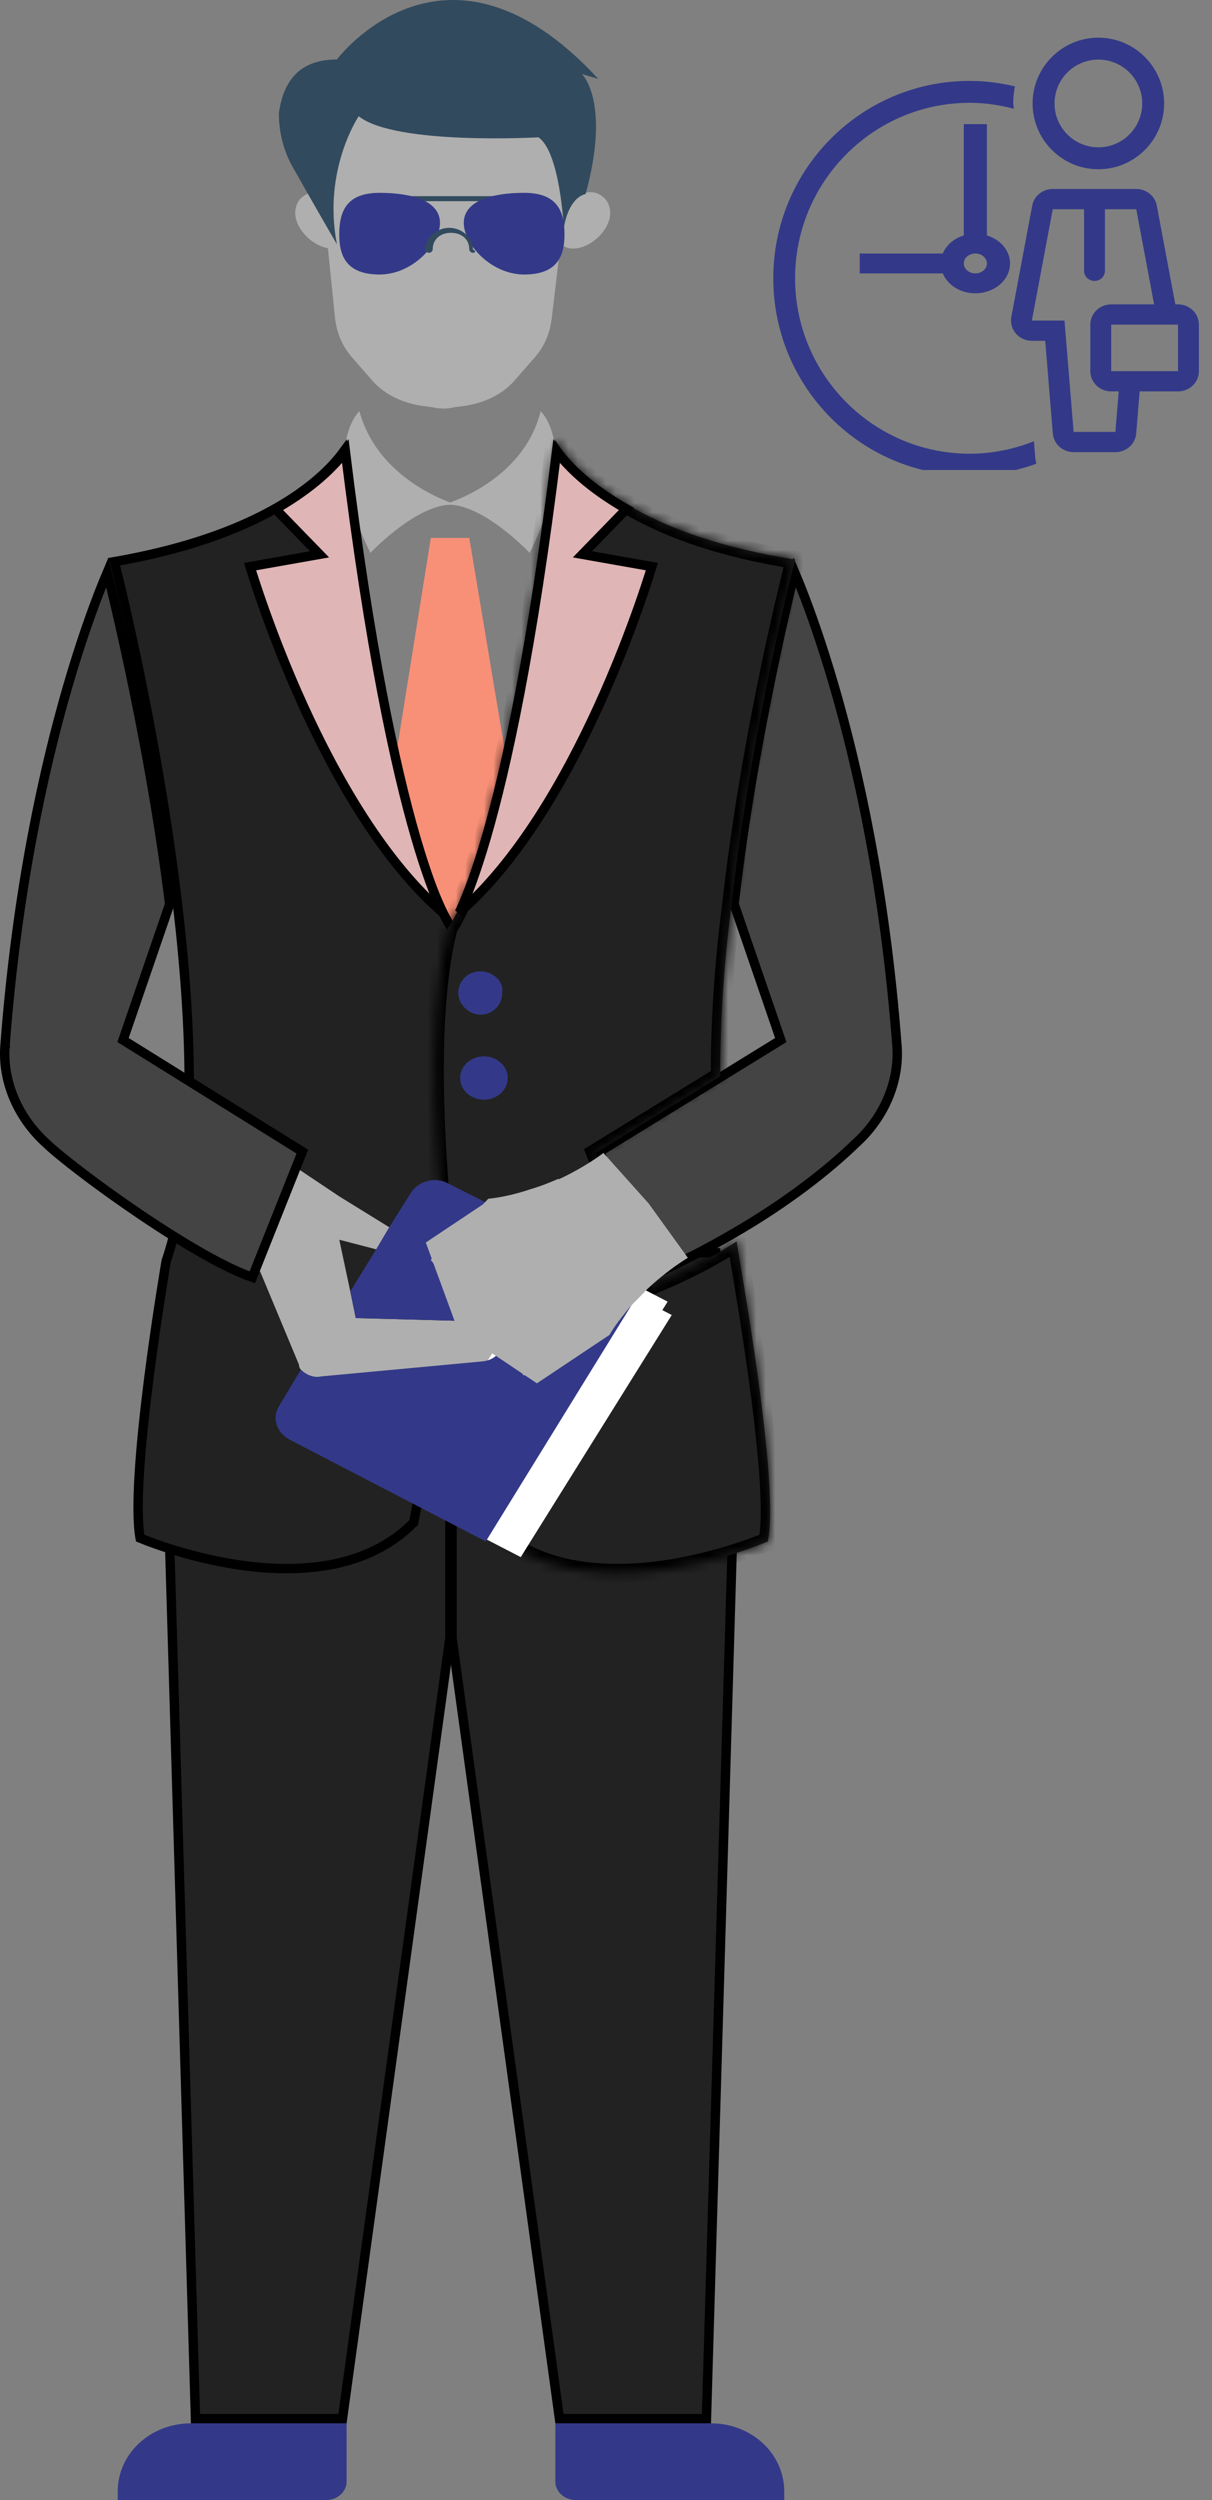 <svg width="129" height="266" viewBox="0 0 129 266" fill="none" xmlns="http://www.w3.org/2000/svg">
<rect x="0" y="0" width="129" height="266" fill="#808080" stroke="none"/>
<path d="M54.43 84.016L47.998 99.802L41.566 84.016L45.855 57.233H49.947L54.43 84.016Z" fill="#F89077"/>
<path d="M57.547 43.752C57.547 43.752 61.835 47.655 56.378 58.829C56.378 58.829 50.531 52.62 46.633 53.862C46.828 53.863 55.598 51.557 57.547 43.752Z" fill="#AFAFAF"/>
<path d="M38.254 43.752C38.254 43.752 33.966 47.655 39.423 58.829C39.423 58.829 45.27 52.62 49.168 53.862C48.974 53.863 40.398 51.557 38.254 43.752Z" fill="#AFAFAF"/>
<path d="M48.109 133.293H76.186L78.099 159.055L75.19 257.34H59.545L48.109 174.264V133.293Z" fill="#222222" stroke="black"/>
<path d="M19.812 133.293H47.888V174.264L36.453 257.34H20.807L17.899 159.055L19.812 133.293Z" fill="#222222" stroke="black"/>
<path d="M95.449 111.014L95.449 111.014L95.45 111.024C95.823 114.929 94.143 118.859 91.128 121.604L91.122 121.609L91.116 121.615C88.224 124.422 83.774 127.945 77.961 131.296L77.958 131.297C75.371 132.811 72.427 134.327 69.125 135.845L63.823 122.534L76.719 114.595L76.719 114.595L82.761 110.87L83.101 110.66L82.971 110.282L78.135 96.198C79.206 86.769 80.9 77.608 82.33 70.793C83.048 67.373 83.698 64.545 84.169 62.573C84.327 61.912 84.465 61.347 84.578 60.888C84.805 61.422 85.091 62.116 85.422 62.968C86.297 65.216 87.492 68.562 88.767 72.937C91.317 81.687 94.185 94.557 95.449 111.014Z" fill="#454444" stroke="black"/>
<path d="M12.172 59.763C22.539 57.961 28.799 54.803 32.489 52.046C34.365 50.644 35.572 49.349 36.315 48.394C36.406 48.277 36.489 48.166 36.566 48.06C39.153 69.131 41.957 81.714 44.16 89.081C45.287 92.847 46.258 95.255 46.965 96.741C47.319 97.484 47.608 97.998 47.819 98.337C47.924 98.506 48.011 98.633 48.077 98.724C48.094 98.747 48.112 98.771 48.13 98.794C49.308 103.416 49.656 109.646 49.502 116.43C49.347 123.259 48.685 130.614 47.87 137.389C47.055 144.163 46.088 150.352 45.325 154.847C44.943 157.095 44.612 158.918 44.377 160.18C44.26 160.811 44.166 161.301 44.102 161.633C44.072 161.788 44.048 161.909 44.031 161.993C39.136 166.951 31.902 167.405 25.754 166.553C22.672 166.125 19.899 165.374 17.896 164.729C16.895 164.407 16.088 164.111 15.532 163.897C15.268 163.795 15.06 163.711 14.916 163.652C14.642 162.145 14.646 159.675 14.828 156.739C15.019 153.653 15.401 150.112 15.827 146.758C16.252 143.405 16.721 140.245 17.083 137.922C17.264 136.761 17.418 135.81 17.527 135.149C17.581 134.819 17.625 134.561 17.654 134.386L17.688 134.187L17.693 134.159C19.66 128.404 20.277 120.845 20.113 112.778C19.948 104.684 18.994 96.037 17.799 88.109C16.603 80.18 15.163 72.964 14.023 67.729C13.452 65.112 12.957 62.99 12.603 61.521C12.427 60.787 12.286 60.216 12.189 59.829C12.183 59.806 12.178 59.784 12.172 59.763Z" fill="#222222" stroke="black"/>
<mask id="path-8-inside-1_812_15490" fill="white">
<path d="M81.72 164.011C81.72 164.011 61.84 172.702 51.705 162.237C51.705 162.237 42.934 118.249 47.612 99.093C47.612 98.915 47.612 98.738 47.806 98.561C47.806 98.561 53.848 90.579 59.111 46.768C59.111 46.768 60.865 50.493 67.686 54.218C71.584 56.346 76.847 58.297 84.643 59.539C84.643 59.539 79.965 77.276 77.821 96.609C77.041 102.64 76.652 108.671 76.652 114.524L63.398 122.683L69.05 136.873C72.558 135.453 75.677 133.857 78.406 132.083C78.406 132.616 83.084 157.625 81.72 164.011Z"/>
</mask>
<path d="M81.72 164.011C81.72 164.011 61.84 172.702 51.705 162.237C51.705 162.237 42.934 118.249 47.612 99.093C47.612 98.915 47.612 98.738 47.806 98.561C47.806 98.561 53.848 90.579 59.111 46.768C59.111 46.768 60.865 50.493 67.686 54.218C71.584 56.346 76.847 58.297 84.643 59.539C84.643 59.539 79.965 77.276 77.821 96.609C77.041 102.64 76.652 108.671 76.652 114.524L63.398 122.683L69.05 136.873C72.558 135.453 75.677 133.857 78.406 132.083C78.406 132.616 83.084 157.625 81.72 164.011Z" fill="#222222"/>
<path d="M81.72 164.011L82.12 164.927L82.59 164.722L82.698 164.22L81.72 164.011ZM51.705 162.237L50.724 162.433L50.782 162.721L50.986 162.933L51.705 162.237ZM47.612 99.093L48.583 99.33L48.612 99.213V99.093H47.612ZM47.806 98.561L48.48 99.3L48.548 99.238L48.604 99.164L47.806 98.561ZM59.111 46.768L60.015 46.342L58.533 43.194L58.118 46.649L59.111 46.768ZM67.686 54.218L68.165 53.34L68.165 53.34L67.686 54.218ZM84.643 59.539L85.61 59.794L85.891 58.725L84.8 58.551L84.643 59.539ZM77.821 96.609L78.812 96.737L78.814 96.728L78.815 96.72L77.821 96.609ZM76.652 114.524L77.176 115.375L77.652 115.082V114.524H76.652ZM63.398 122.683L62.874 121.831L62.158 122.272L62.469 123.053L63.398 122.683ZM69.05 136.873L68.121 137.243L68.493 138.177L69.425 137.8L69.05 136.873ZM78.406 132.083L79.406 132.082L79.404 130.242L77.861 131.245L78.406 132.083ZM81.72 164.011C81.319 163.095 81.319 163.095 81.319 163.094C81.319 163.095 81.319 163.094 81.319 163.095C81.319 163.095 81.319 163.095 81.318 163.095C81.316 163.096 81.313 163.097 81.309 163.099C81.301 163.102 81.288 163.108 81.271 163.115C81.236 163.13 81.183 163.152 81.112 163.182C80.971 163.24 80.76 163.325 80.486 163.431C79.938 163.642 79.139 163.934 78.148 164.254C76.164 164.893 73.421 165.636 70.376 166.058C64.229 166.91 57.148 166.42 52.423 161.541L50.986 162.933C56.397 168.52 64.323 168.916 70.65 168.039C73.842 167.596 76.702 166.821 78.762 166.157C79.793 165.825 80.627 165.52 81.205 165.297C81.495 165.185 81.721 165.094 81.875 165.03C81.953 164.998 82.013 164.973 82.054 164.956C82.074 164.947 82.09 164.94 82.101 164.935C82.107 164.933 82.111 164.931 82.114 164.93C82.116 164.929 82.117 164.928 82.118 164.928C82.119 164.928 82.119 164.928 82.12 164.928C82.12 164.927 82.12 164.927 81.72 164.011ZM51.705 162.237C52.685 162.042 52.685 162.041 52.685 162.041C52.685 162.041 52.685 162.04 52.685 162.04C52.685 162.039 52.685 162.037 52.684 162.034C52.683 162.029 52.681 162.021 52.679 162.011C52.675 161.99 52.669 161.959 52.661 161.918C52.645 161.835 52.621 161.711 52.589 161.549C52.527 161.224 52.435 160.744 52.32 160.127C52.09 158.891 51.767 157.103 51.394 154.898C50.646 150.485 49.699 144.405 48.897 137.729C48.095 131.051 47.441 123.791 47.278 117.016C47.114 110.226 47.445 103.99 48.583 99.33L46.64 98.855C45.439 103.774 45.113 110.22 45.278 117.065C45.444 123.925 46.105 131.254 46.911 137.968C47.718 144.684 48.67 150.797 49.422 155.232C49.797 157.449 50.122 159.248 50.354 160.492C50.47 161.115 50.562 161.599 50.626 161.928C50.657 162.092 50.682 162.218 50.699 162.303C50.707 162.345 50.713 162.377 50.718 162.399C50.72 162.41 50.721 162.418 50.722 162.424C50.723 162.427 50.723 162.429 50.724 162.43C50.724 162.431 50.724 162.432 50.724 162.432C50.724 162.432 50.724 162.433 51.705 162.237ZM48.612 99.093C48.612 99.069 48.612 99.055 48.612 99.043C48.612 99.032 48.612 99.028 48.612 99.028C48.612 99.028 48.611 99.054 48.6 99.091C48.589 99.132 48.571 99.176 48.544 99.219C48.519 99.261 48.493 99.288 48.48 99.3L47.133 97.821C46.899 98.034 46.747 98.286 46.672 98.562C46.606 98.801 46.612 99.024 46.612 99.093H48.612ZM47.806 98.561C48.604 99.164 48.604 99.163 48.605 99.162C48.605 99.162 48.606 99.161 48.607 99.16C48.608 99.159 48.609 99.157 48.61 99.156C48.612 99.152 48.615 99.149 48.618 99.144C48.625 99.136 48.632 99.125 48.641 99.113C48.659 99.087 48.682 99.053 48.711 99.01C48.768 98.924 48.845 98.8 48.942 98.632C49.136 98.297 49.407 97.784 49.744 97.041C50.416 95.556 51.351 93.143 52.446 89.372C54.634 81.832 57.468 68.826 60.103 46.887L58.118 46.649C55.491 68.521 52.673 81.412 50.525 88.815C49.451 92.515 48.547 94.836 47.922 96.216C47.609 96.906 47.368 97.36 47.21 97.632C47.132 97.768 47.075 97.858 47.04 97.91C47.023 97.936 47.012 97.953 47.007 97.96C47.004 97.964 47.003 97.965 47.003 97.965C47.004 97.965 47.004 97.964 47.005 97.962C47.005 97.962 47.006 97.961 47.007 97.96C47.007 97.96 47.008 97.959 47.008 97.959C47.008 97.958 47.009 97.957 47.806 98.561ZM59.111 46.768C58.206 47.194 58.206 47.195 58.206 47.195C58.207 47.195 58.207 47.196 58.207 47.196C58.207 47.197 58.208 47.198 58.208 47.199C58.209 47.2 58.21 47.202 58.211 47.205C58.213 47.209 58.216 47.214 58.219 47.221C58.225 47.233 58.233 47.249 58.243 47.269C58.263 47.307 58.291 47.36 58.328 47.425C58.401 47.556 58.509 47.737 58.659 47.962C58.958 48.413 59.423 49.036 60.106 49.775C61.473 51.253 63.703 53.182 67.207 55.095L68.165 53.34C64.848 51.529 62.791 49.733 61.575 48.417C60.966 47.759 60.566 47.219 60.324 46.854C60.203 46.672 60.121 46.533 60.071 46.446C60.047 46.402 60.03 46.371 60.021 46.353C60.017 46.344 60.014 46.339 60.013 46.337C60.013 46.336 60.013 46.336 60.013 46.337C60.013 46.337 60.013 46.338 60.014 46.339C60.014 46.339 60.014 46.34 60.014 46.34C60.015 46.34 60.015 46.341 60.015 46.341C60.015 46.342 60.015 46.342 59.111 46.768ZM67.207 55.095C71.219 57.286 76.594 59.27 84.485 60.526L84.8 58.551C77.099 57.325 71.949 55.406 68.165 53.34L67.207 55.095ZM84.643 59.539C83.676 59.284 83.676 59.284 83.676 59.284C83.675 59.284 83.675 59.284 83.675 59.285C83.675 59.285 83.675 59.286 83.675 59.288C83.674 59.29 83.673 59.293 83.672 59.298C83.67 59.307 83.666 59.32 83.662 59.337C83.652 59.373 83.639 59.424 83.621 59.492C83.586 59.629 83.534 59.83 83.468 60.094C83.335 60.62 83.143 61.392 82.906 62.379C82.432 64.352 81.778 67.182 81.057 70.619C79.615 77.489 77.904 86.79 76.827 96.499L78.815 96.72C79.882 87.095 81.581 77.861 83.014 71.029C83.731 67.615 84.38 64.803 84.85 62.846C85.086 61.867 85.276 61.103 85.407 60.584C85.472 60.324 85.523 60.126 85.558 59.993C85.575 59.926 85.588 59.876 85.597 59.843C85.601 59.826 85.604 59.814 85.606 59.805C85.608 59.801 85.608 59.798 85.609 59.796C85.609 59.795 85.609 59.795 85.609 59.794C85.609 59.794 85.609 59.794 85.609 59.794C85.61 59.794 85.61 59.794 84.643 59.539ZM76.829 96.481C76.044 102.553 75.652 108.627 75.652 114.524H77.652C77.652 108.714 78.038 102.726 78.812 96.737L76.829 96.481ZM76.127 113.672L62.874 121.831L63.922 123.534L77.176 115.375L76.127 113.672ZM62.469 123.053L68.121 137.243L69.979 136.502L64.327 122.313L62.469 123.053ZM69.425 137.8C72.983 136.36 76.16 134.736 78.951 132.922L77.861 131.245C75.193 132.979 72.133 134.547 68.675 135.946L69.425 137.8ZM77.406 132.085C77.406 132.186 77.424 132.305 77.429 132.342C77.439 132.415 77.453 132.507 77.471 132.616C77.505 132.835 77.556 133.138 77.618 133.512C77.744 134.261 77.921 135.304 78.129 136.562C78.546 139.078 79.086 142.444 79.584 145.991C80.082 149.541 80.536 153.258 80.78 156.479C81.028 159.742 81.049 162.366 80.742 163.802L82.698 164.22C83.073 162.463 83.02 159.566 82.775 156.328C82.526 153.046 82.066 149.281 81.565 145.713C81.064 142.143 80.52 138.758 80.102 136.235C79.894 134.975 79.716 133.926 79.591 133.181C79.528 132.807 79.479 132.512 79.446 132.303C79.429 132.198 79.417 132.119 79.41 132.065C79.397 131.976 79.406 132.014 79.406 132.082L77.406 132.085Z" fill="black" mask="url(#path-8-inside-1_812_15490)"/>
<path d="M69.382 60.287C69.325 60.474 69.253 60.707 69.166 60.982C68.915 61.775 68.541 62.92 68.046 64.328C67.057 67.144 65.589 71.01 63.672 75.205C60.154 82.906 55.157 91.644 48.891 97.088C48.954 96.954 49.021 96.811 49.091 96.657C49.751 95.198 50.679 92.808 51.768 89.055C53.9 81.707 56.657 69.117 59.243 48.024C59.506 48.376 59.846 48.793 60.276 49.258C61.53 50.614 63.548 52.378 66.676 54.159L62.647 58.303L61.99 58.98L62.919 59.144L69.382 60.287Z" fill="#E0B5B5" stroke="black"/>
<path d="M33.352 58.303L29.323 54.159C32.451 52.378 34.469 50.614 35.723 49.258C36.153 48.793 36.493 48.376 36.756 48.024C39.342 69.117 42.099 81.707 44.231 89.055C45.321 92.808 46.248 95.198 46.908 96.657C46.978 96.811 47.045 96.954 47.108 97.088C40.842 91.644 35.845 82.906 32.327 75.205C30.41 71.01 28.942 67.144 27.953 64.328C27.458 62.92 27.084 61.775 26.833 60.982C26.746 60.707 26.674 60.474 26.617 60.287L33.08 59.144L34.009 58.98L33.352 58.303Z" fill="#E0B5B5" stroke="black"/>
<path d="M53.455 105.655C53.455 106.897 52.481 107.961 51.116 107.961C49.947 107.961 48.777 106.897 48.777 105.655C48.777 104.414 49.752 103.35 51.116 103.35C52.481 103.35 53.651 104.414 53.455 105.655Z" fill="#333988"/>
<path d="M51.506 132.971C52.906 132.971 54.04 131.938 54.04 130.665C54.04 129.391 52.906 128.359 51.506 128.359C50.107 128.359 48.973 129.391 48.973 130.665C48.973 131.938 50.107 132.971 51.506 132.971Z" fill="#333988"/>
<path d="M51.506 117.007C52.906 117.007 54.04 115.975 54.04 114.701C54.04 113.428 52.906 112.395 51.506 112.395C50.107 112.395 48.973 113.428 48.973 114.701C48.973 115.975 50.107 117.007 51.506 117.007Z" fill="#333988"/>
<path d="M75.676 257.841H59.109V264.049C59.109 265.113 60.084 266 61.253 266H83.472V265.113C83.472 261.034 79.963 257.841 75.676 257.841Z" fill="#333988"/>
<path d="M20.323 257.841H36.89V264.049C36.89 265.113 35.916 266 34.746 266H12.527V265.113C12.527 261.034 16.035 257.841 20.323 257.841Z" fill="#333988"/>
<path d="M51.51 145.031L34.359 146.628C33.579 146.628 32.799 146.451 32.215 145.919C32.02 145.741 31.825 145.564 31.825 145.209L27.537 134.922C27.147 134.035 26.563 133.325 25.783 132.616L19.156 127.118L23.639 118.959L36.113 127.295L41.57 130.665L40.206 132.971L36.113 131.907L37.282 137.405L37.867 140.243L51.12 140.598C51.705 140.598 52.289 140.775 52.68 141.13C54.434 142.371 53.459 144.854 51.51 145.031Z" fill="#AFAFAF"/>
<path d="M41.376 133.148L40.207 132.793L41.571 130.487L42.35 131.019C43.715 131.729 42.935 133.503 41.376 133.148Z" fill="#AFAFAF"/>
<path d="M0.551 111.024L0.552 111.024L0.552 111.014C1.816 94.557 4.684 81.687 7.233 72.937C8.508 68.562 9.703 65.216 10.578 62.968C10.91 62.115 11.196 61.42 11.422 60.887C11.536 61.346 11.675 61.911 11.834 62.574C12.308 64.546 12.965 67.374 13.695 70.795C15.149 77.61 16.892 86.771 18.059 96.201L13.224 110.282L13.095 110.658L13.433 110.869L32.178 122.532L26.853 135.901C25.456 135.43 23.678 134.564 21.72 133.46C19.561 132.244 17.21 130.755 14.951 129.23C10.424 126.173 6.313 123.001 4.885 121.615L4.879 121.609L4.873 121.604C1.858 118.859 0.178 114.929 0.551 111.024Z" fill="#454444" stroke="black"/>
<path d="M71.498 139.917L59.973 133.962L43.9 159.72L55.425 165.676L71.498 139.917Z" fill="white"/>
<path d="M71.06 138.493L59.535 132.537L43.462 158.296L54.987 164.252L71.06 138.493Z" fill="white"/>
<path d="M68.662 136.518L51.705 164.01L30.851 153.191C29.486 152.481 28.901 150.885 29.681 149.644L32.02 145.741C32.605 146.273 33.385 146.628 34.164 146.451L51.316 144.854C53.46 144.677 54.239 142.371 52.68 141.129C52.291 140.774 51.706 140.597 51.121 140.597L37.867 140.242L37.283 137.404L40.011 132.97L41.376 130.664L43.715 126.939C44.494 125.697 46.249 125.165 47.613 125.875L68.662 136.518Z" fill="#333988"/>
<path d="M47.382 11.47H33.383L35.653 33.794C35.842 35.414 36.41 36.854 37.545 38.115L39.437 40.275C40.761 41.896 42.653 42.796 44.734 43.156L46.058 43.336C46.815 43.516 47.572 43.516 48.328 43.336L49.653 43.156C51.734 42.796 53.626 41.895 54.95 40.275L56.842 38.115C57.977 36.854 58.545 35.414 58.734 33.794L61.383 11.47H47.382Z" fill="#AFAFAF"/>
<path d="M64.494 24.203C63.6 25.713 61.813 26.719 60.473 26.383C59.133 26.048 58.462 24.371 59.356 22.693C60.25 21.183 62.037 20.177 63.377 20.513C64.94 21.016 65.388 22.693 64.494 24.203Z" fill="#AFAFAF"/>
<path d="M31.881 24.203C32.775 25.713 34.562 26.719 35.902 26.383C37.242 26.048 37.913 24.371 37.019 22.693C36.125 21.183 34.338 20.177 32.998 20.513C31.434 21.016 30.988 22.693 31.881 24.203Z" fill="#AFAFAF"/>
<path d="M35.862 6.328C35.862 6.328 47.453 -9.203 63.68 8.398L61.941 7.881C61.941 7.881 65.032 10.814 62.327 20.65C62.327 20.65 60.588 20.823 60.009 24.274C60.009 24.274 59.623 16.164 57.304 14.611C57.304 14.611 42.043 15.473 38.18 12.367C38.18 12.367 34.317 18.062 35.862 26C35.862 26 32.964 20.996 31.419 18.235C30.26 16.337 29.68 14.266 29.68 12.022C30.067 9.434 31.226 6.328 35.862 6.328Z" fill="#324A5E"/>
<path d="M53.458 20.871H42.738V21.404H53.458V20.871Z" fill="#324A5E"/>
<path d="M60.083 24.951C60.083 27.257 59.303 29.208 55.795 29.208C52.287 29.208 49.363 26.015 49.363 23.709C49.363 21.404 52.287 20.517 55.795 20.517C59.303 20.516 60.083 22.468 60.083 24.951Z" fill="#333988"/>
<path d="M36.109 24.951C36.109 27.257 36.889 29.208 40.398 29.208C43.906 29.208 46.829 26.015 46.829 23.709C46.829 21.404 43.906 20.517 40.398 20.517C36.889 20.516 36.109 22.468 36.109 24.951Z" fill="#333988"/>
<path d="M50.341 26.902C50.146 26.902 49.951 26.725 49.951 26.548C49.951 25.484 49.172 24.774 48.002 24.774C46.833 24.774 46.053 25.483 46.053 26.548C46.053 26.725 45.858 26.902 45.663 26.902C45.468 26.902 45.273 26.725 45.273 26.548C45.273 25.306 46.443 24.242 47.807 24.242C49.172 24.242 50.341 25.306 50.341 26.548C50.731 26.724 50.536 26.902 50.341 26.902Z" fill="#324A5E"/>
<path d="M73.213 133.829L69.033 128.04L64.225 122.67C64.225 122.67 59.068 126.77 52.237 127.589L45.32 132.203L48.755 141.567L57.147 147.185L64.849 142.047C67.952 136.899 73.213 133.829 73.213 133.829Z" fill="#AFAFAF"/>
<path d="M55.91 146.251L64.849 142.047C65.447 140.989 66.317 139.969 67.029 139.054C67.7 138.386 68.371 137.719 68.884 137.156L59.435 125.426C58.535 125.807 57.633 126.189 56.46 126.532C55.129 126.98 53.526 127.389 51.964 127.551L45.844 134.053L55.753 146.356L55.91 146.251Z" fill="#AFAFAF"/>
<g clip-path="url(#clip0_812_15490)">
<path d="M116.906 4.008C113.046 4.008 109.906 7.148 109.906 11.008C109.906 14.868 113.046 18.008 116.906 18.008C120.766 18.008 123.906 14.868 123.906 11.008C123.906 7.148 120.766 4.008 116.906 4.008ZM116.906 15.674C114.329 15.674 112.24 13.585 112.24 11.008C112.24 8.43 114.329 6.341 116.906 6.341C119.484 6.341 121.573 8.43 121.573 11.008C121.573 13.585 119.484 15.674 116.906 15.674Z" fill="#333988"/>
<path d="M110.182 48.646L110.047 46.945C107.926 47.794 105.621 48.274 103.202 48.274C92.959 48.274 84.627 39.901 84.627 29.608C84.627 19.315 92.959 10.941 103.202 10.941C104.83 10.941 106.403 11.174 107.909 11.572C107.895 11.359 107.846 11.157 107.846 10.941C107.846 10.341 107.914 9.76 108.021 9.192C106.472 8.823 104.864 8.608 103.202 8.608C91.66 8.608 82.305 18.009 82.305 29.608C82.305 41.206 91.66 50.608 103.202 50.608C105.7 50.608 108.084 50.145 110.305 49.337C110.251 49.11 110.201 48.883 110.182 48.646Z" fill="#333988"/>
<path d="M125.383 32.385H125.097L123.125 21.877C122.933 20.852 122.013 20.108 120.939 20.108H112.05C110.977 20.108 110.056 20.852 109.864 21.877L107.641 33.723C107.524 34.351 107.699 34.998 108.121 35.488C108.544 35.978 109.169 36.261 109.828 36.261H111.248L112.058 46.125C112.149 47.244 113.114 48.108 114.272 48.108H118.717C119.876 48.108 120.84 47.244 120.932 46.125L121.3 41.646H125.383C126.611 41.646 127.605 40.682 127.605 39.492V34.538C127.605 33.349 126.611 32.385 125.383 32.385ZM118.717 45.954H114.272L113.3 34.108H109.828L112.05 22.262H115.383V28.814C115.383 29.409 115.88 29.89 116.495 29.89C117.109 29.89 117.606 29.409 117.606 28.814V22.262H120.939L122.837 32.385H118.272C117.045 32.385 116.05 33.349 116.05 34.538V39.492C116.05 40.682 117.045 41.646 118.272 41.646H119.07L118.717 45.954ZM125.383 39.492H118.272V34.538H125.383V39.492Z" fill="#333988"/>
<path d="M105.042 25.049V13.208H102.581V25.049C101.537 25.369 100.717 26.074 100.345 26.972H91.504V29.09H100.345C100.854 30.321 102.206 31.208 103.812 31.208C105.851 31.208 107.504 29.785 107.504 28.031C107.504 26.651 106.473 25.486 105.042 25.049ZM103.812 29.09C103.133 29.09 102.581 28.615 102.581 28.031C102.581 27.448 103.133 26.972 103.812 26.972C104.49 26.972 105.042 27.448 105.042 28.031C105.042 28.615 104.49 29.09 103.812 29.09Z" fill="#333988"/>
</g>
<defs>
<clipPath id="clip0_812_15490">
<rect width="46" height="46" fill="white" transform="translate(82.305 4.008)"/>
</clipPath>
</defs>
</svg>

